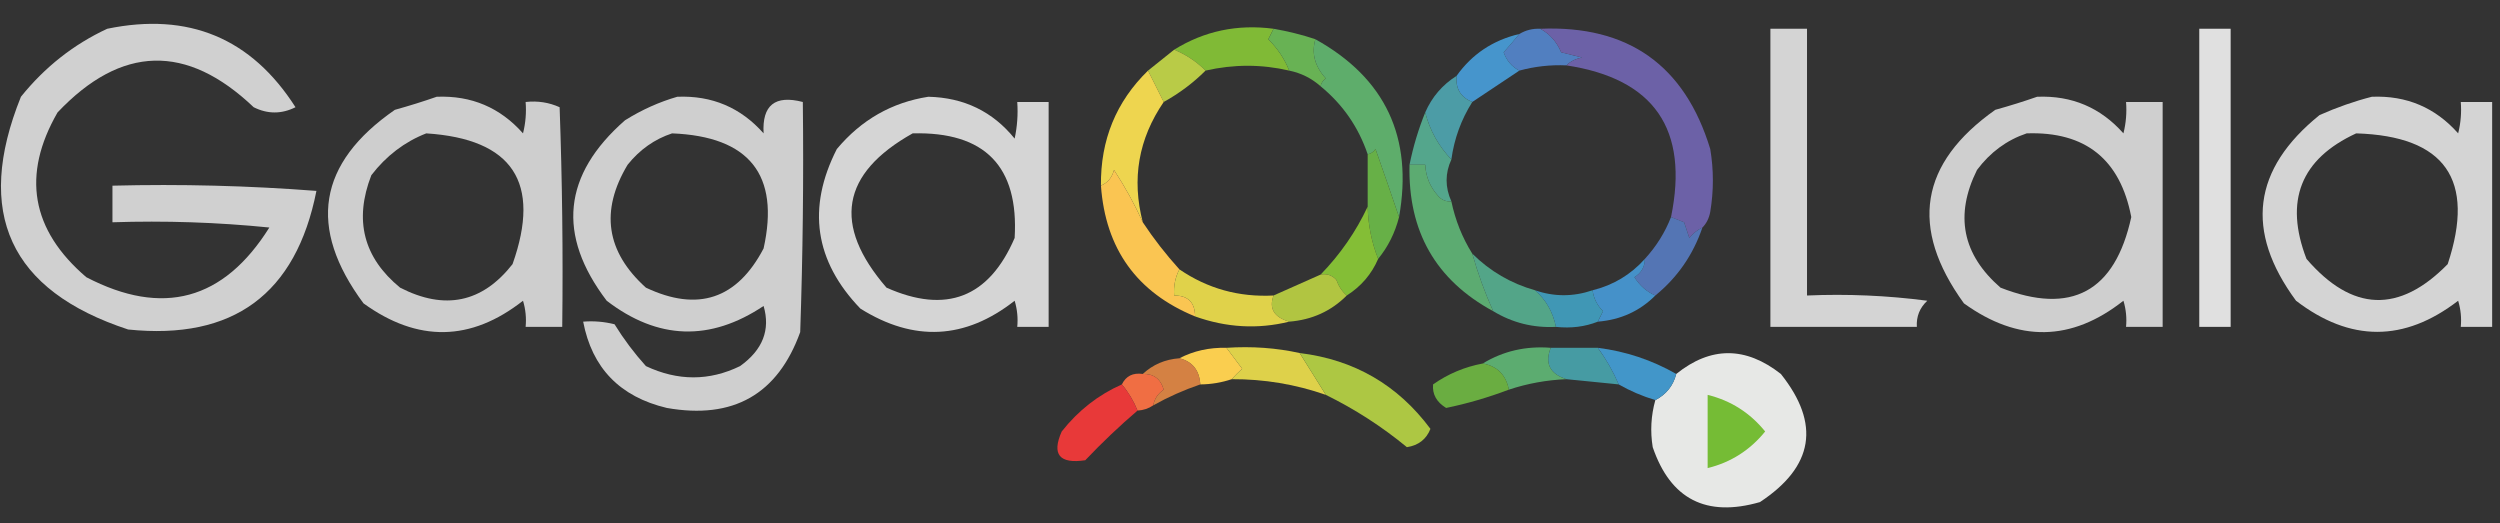 <svg clip-rule="evenodd" fill-rule="evenodd" height="100" image-rendering="optimizeQuality" shape-rendering="geometricPrecision" text-rendering="geometricPrecision" width="478" xmlns="http://www.w3.org/2000/svg"><rect width="100%" height="100%" fill="#333333" stroke="none"/><path d="m20.5 5.5c15.559-3.213 27.559 1.787 36 15-2.667 1.333-5.333 1.333-8 0-12.815-12.203-25.315-11.869-37.5 1-6.886 11.969-5.052 22.469 5.5 31.5 14.601 7.6 26.268 4.433 35-9.5-9.978-.999-19.978-1.332-30-1 0-2.333 0-4.667 0-7 13.017-.333 26.017.001 39 1-3.913 19.739-15.913 28.573-36 26.5-22.632-7.436-29.466-22.269-20.5-44.5 4.571-5.679 10.071-10.013 16.5-13z" fill="#fefefe" opacity=".771"/><path d="m338.5 5.5h7v51c7.696-.331 15.362.003 23 1-1.45 1.35-2.117 3.017-2 5-9.333 0-18.667 0-28 0 0-19 0-38 0-57z" fill="#fefefe" opacity=".79"/><path d="m420.5 5.5h6v57c-2 0-4 0-6 0 0-19 0-38 0-57z" fill="#fefefe" opacity=".854"/><path d="m243.5 5.5c-.304.65-.637 1.317-1 2 1.778 1.764 3.111 3.764 4 6-5.289-1.23-10.622-1.23-16 0-1.731-1.73-3.731-3.063-6-4 5.754-3.575 12.088-4.909 19-4z" fill="#82be36" opacity=".966"/><path d="m243.5 5.5c2.721.463 5.388 1.129 8 2-.776 2.692-.109 5.191 2 7.5-.556.383-.889.883-1 1.5-1.716-1.525-3.716-2.525-6-3-.889-2.236-2.222-4.236-4-6 .363-.683.696-1.35 1-2z" fill="#68b254"/><path d="m294.5 5.5c1.809.981 3.143 2.481 4 4.5 1.333.333 2.667.667 4 1-1.237.232-2.237.732-3 1.5-3.07-.132-6.07.201-9 1-1.429-.734-2.429-1.901-3-3.5 1.044-1.174 2.044-2.341 3-3.5 1.208-.734 2.541-1.067 4-1z" fill="#517fc0"/><path d="m294.5 5.5c16.795-.699 27.628 6.968 32.5 23 .667 4 .667 8 0 12-.232 1.238-.732 2.237-1.5 3-.958.453-1.792 1.119-2.5 2-.333-1-.667-2-1-3-.951-.384-1.784-.717-2.5-1 3.452-16.787-3.215-26.454-20-29 .763-.768 1.763-1.268 3-1.5-1.333-.333-2.667-.667-4-1-.857-2.019-2.191-3.519-4-4.5z" fill="#6d62a9" opacity=".99"/><path d="m224.5 9.5c2.269.937 4.269 2.27 6 4-2.36 2.353-5.027 4.353-8 6-.992-1.956-1.992-3.956-3-6 1.642-1.303 3.309-2.636 5-4z" fill="#b9cb47"/><path d="m251.5 7.5c13.382 7.435 18.716 18.769 16 34-1.432-4.232-2.932-8.565-4.5-13-.383.556-.883.889-1.5 1-1.768-5.208-4.768-9.542-9-13 .111-.617.444-1.117 1-1.5-2.109-2.308-2.776-4.809-2-7.5z" fill="#5ead6b"/><path d="m290.5 6.5c-.956 1.159-1.956 2.326-3 3.5.571 1.599 1.571 2.766 3 3.5-3 2-6 4-9 6-2.227-.901-3.227-2.567-3-5 2.958-4.152 6.958-6.818 12-8z" fill="#4695cc"/><g fill="#fefefe"><path d="m83.5 18.5c6.633-.265 12.133 2.068 16.5 7 .495-1.973.662-3.973.5-6 2.292-.256 4.459.077 6.5 1 .5 13.996.667 27.996.5 42-2.333 0-4.667 0-7 0 .16-1.699-.006-3.366-.5-5-9.967 7.826-20.134 7.993-30.5.5-10.734-14.472-8.734-26.805 6-37 2.81-.782 5.477-1.616 8-2.5zm-2 7c16.534 1.069 22.033 9.402 16.5 25-5.788 7.379-12.955 8.879-21.5 4.5-7.003-5.742-8.836-12.909-5.5-21.5 2.855-3.711 6.355-6.377 10.5-8z" opacity=".762"/><path d="m129.5 18.5c6.629-.267 12.129 2.066 16.5 7-.313-5.385 2.187-7.385 7.5-6 .167 14.671 0 29.337-.5 44-4.304 11.909-12.804 16.742-25.5 14.5-8.97-2.134-14.303-7.634-16-16.5 2.027-.162 4.027.004 6 .5 1.757 2.846 3.757 5.512 6 8 6.106 2.868 12.106 2.868 18 0 4.332-3.099 5.832-6.933 4.5-11.5-10.227 6.827-20.227 6.494-30-1-9.559-12.578-8.392-24.078 3.5-34.5 3.203-2.003 6.536-3.503 10-4.5zm-1 7c14.791.594 20.624 7.928 17.5 22-5.073 9.691-12.573 12.191-22.5 7.5-7.615-6.856-8.781-14.689-3.5-23.5 2.322-2.895 5.155-4.895 8.5-6z" opacity=".765"/><path d="m177.5 18.5c6.814.158 12.314 2.824 16.5 8 .497-2.31.663-4.643.5-7h6v43c-2 0-4 0-6 0 .16-1.699-.006-3.366-.5-5-9.435 7.417-19.268 7.917-29.5 1.5-8.735-9.079-10.235-19.245-4.5-30.5 4.669-5.579 10.502-8.912 17.5-10zm-3 7c13.814-.354 20.314 6.313 19.5 20-4.92 11.419-13.086 14.586-24.5 9.5-10.364-11.984-8.697-21.817 5-29.5z" opacity=".8"/><path d="m389.5 18.5c6.629-.267 12.129 2.066 16.5 7 .495-1.973.662-3.973.5-6h7v43c-2.333 0-4.667 0-7 0 .16-1.699-.006-3.366-.5-5-9.928 7.834-20.095 8.001-30.5.5-10.464-14.456-8.464-26.79 6-37 2.81-.782 5.477-1.616 8-2.5zm-2 7c11.22-.387 17.886 4.946 20 16-3.116 14.298-11.449 18.798-25 13.5-7.297-6.338-8.797-13.838-4.5-22.5 2.529-3.385 5.696-5.718 9.5-7z" opacity=".768"/><path d="m453.5 18.5c6.629-.267 12.129 2.066 16.5 7 .495-1.973.662-3.973.5-6h6v43c-2 0-4 0-6 0 .16-1.699-.006-3.366-.5-5-10.303 7.932-20.637 7.932-31 0-9.817-13.319-8.317-25.153 4.5-35.5 3.35-1.486 6.684-2.653 10-3.5zm-3 7c17.022.52 22.855 8.853 17.5 25-9.272 9.471-18.272 9.138-27-1-4.272-11.104-1.105-19.104 9.5-24z" opacity=".793"/></g><path d="m278.5 14.5c-.227 2.433.773 4.099 3 5-2.123 3.367-3.456 7.034-4 11-2.461-2.591-4.128-5.591-5-9 1.281-2.947 3.281-5.281 6-7z" fill="#4d9fa9" opacity=".967"/><path d="m272.5 21.5c.872 3.409 2.539 6.409 5 9-1.214 2.629-1.214 5.296 0 8-.996.086-1.829-.248-2.5-1-1.559-1.717-2.392-3.717-2.5-6-1 0-2 0-3 0 .693-3.442 1.693-6.775 3-10z" fill="#54a68c"/><path d="m219.5 13.5c1.008 2.044 2.008 4.044 3 6-4.82 7.038-6.154 14.704-4 23-1.538-3.4-3.371-6.733-5.5-10-.377 1.442-1.21 2.442-2.5 3-.099-8.726 2.901-16.059 9-22z" fill="#eed54f"/><path d="m267.5 41.5c-.778 3.039-2.112 5.706-4 8-1.258-3.194-1.924-6.527-2-10 0-3.333 0-6.667 0-10 .617-.111 1.117-.444 1.5-1 1.568 4.435 3.068 8.768 4.5 13z" fill="#69b448" opacity=".965"/><path d="m319.5 41.5c.716.283 1.549.616 2.5 1 .333 1 .667 2 1 3 .708-.88 1.542-1.547 2.5-2-1.77 5.213-4.77 9.547-9 13-1.634-.707-2.968-1.873-4-3.5 1.323-.816 1.989-1.983 2-3.5 2.194-2.4 3.861-5.066 5-8z" fill="#5779bb" opacity=".95"/><path d="m269.5 31.5h3c.108 2.283.941 4.283 2.5 6 .671.752 1.504 1.086 2.5 1 .757 3.611 2.09 6.945 4 10 1.081 3.815 2.414 7.482 4 11-10.979-5.942-16.312-15.275-16-28z" fill="#5cab71"/><path d="m218.5 42.5c2.08 3.142 4.414 6.142 7 9-.801 1.542-1.134 3.208-1 5 2.642-.012 3.975 1.321 4 4-11.127-4.568-17.127-12.902-18-25 1.29-.558 2.123-1.558 2.5-3 2.129 3.267 3.962 6.601 5.5 10z" fill="#fbc653" opacity=".996"/><path d="m261.5 39.5c.076 3.473.742 6.806 2 10-1.257 2.927-3.257 5.261-6 7-.891-.761-1.558-1.761-2-3-.825-.886-1.825-1.219-3-1 3.764-3.882 6.764-8.216 9-13z" fill="#84be36"/><path d="m281.5 48.5c3.404 3.368 7.404 5.701 12 7 2.076 1.808 3.409 4.141 4 7-4.332.221-8.332-.779-12-3-1.586-3.518-2.919-7.185-4-11z" fill="#53a588"/><path d="m314.5 49.5c-.011 1.517-.677 2.684-2 3.5 1.032 1.627 2.366 2.793 4 3.5-2.981 2.988-6.648 4.654-11 5 .304-.65.637-1.317 1-2-1.13-1.122-1.797-2.456-2-4 3.964-.981 7.297-2.981 10-6z" fill="#4591c9"/><path d="m252.5 52.5c1.175-.219 2.175.114 3 1 .442 1.239 1.109 2.239 2 3-2.981 2.988-6.648 4.654-11 5-2.912-.845-3.912-2.512-3-5 2.957-1.323 5.957-2.657 9-4z" fill="#b4c842" opacity=".979"/><path d="m293.5 55.5c3.634 1.258 7.3 1.258 11 0 .203 1.544.87 2.878 2 4-.363.683-.696 1.35-1 2-2.448.973-5.115 1.306-8 1-.591-2.859-1.924-5.192-4-7z" fill="#419ab9" opacity=".971"/><path d="m225.5 51.5c5.387 3.682 11.387 5.349 18 5-.912 2.488.088 4.155 3 5-6.001 1.478-12.001 1.144-18-1-.025-2.679-1.358-4.012-4-4-.134-1.792.199-3.458 1-5z" fill="#e2d44b" opacity=".991"/><path d="m234.5 66.5c.976 1.315 1.976 2.648 3 4-.743.682-1.409 1.349-2 2-1.935.649-3.935.983-6 1-.17-2.704-1.503-4.371-4-5 2.719-1.413 5.719-2.08 9-2z" fill="#face4f"/><path d="m296.5 66.5h9c1.574 2.143 2.908 4.476 4 7-3.333-.333-6.667-.667-10-1-3.176-1.017-4.176-3.017-3-6z" fill="#479fa7" opacity=".97"/><path d="m316.5 76.5c2.087-1.085 3.42-2.751 4-5 6.583-5.297 13.25-5.297 20 0 7.617 9.554 6.283 17.721-4 24.5-10.265 2.952-17.098-.548-20.5-10.5-.495-3.031-.329-6.031.5-9z" fill="#fcfdfb" opacity=".89"/><path d="m234.5 66.5c4.863-.32 9.53.014 14 1 1.678 2.695 3.344 5.361 5 8-5.797-2.025-11.797-3.025-18-3 .591-.651 1.257-1.318 2-2-1.024-1.352-2.024-2.685-3-4z" fill="#e0d34a" opacity=".986"/><path d="m296.5 66.5c-1.176 2.983-.176 4.983 3 6-3.791.159-7.458.825-11 2-.569-2.834-2.236-4.501-5-5 3.905-2.376 8.239-3.376 13-3z" fill="#5cac70"/><path d="m225.5 68.5c2.497.629 3.83 2.296 4 5-3.118 1.059-6.118 2.392-9 4 .221-1.235.888-2.235 2-3-.577-2.05-1.91-3.05-4-3 1.926-1.793 4.259-2.793 7-3z" fill="#f49146" opacity=".829"/><path d="m283.5 69.5c2.764.499 4.431 2.166 5 5-3.978 1.504-7.978 2.67-12 3.5-1.829-1.113-2.663-2.613-2.5-4.5 2.865-2.015 6.032-3.348 9.5-4z" fill="#6fb742" opacity=".924"/><path d="m305.5 66.5c5.351.673 10.351 2.339 15 5-.58 2.249-1.913 3.915-4 5-2.518-.764-4.851-1.764-7-3-1.092-2.524-2.426-4.857-4-7z" fill="#4296c9"/><path d="m218.5 71.5c2.09-.05 3.423.95 4 3-1.112.765-1.779 1.765-2 3-.891.61-1.891.943-3 1-.763-1.868-1.763-3.535-3-5 .787-1.604 2.12-2.271 4-2z" fill="#f06e43"/><path d="m248.5 67.5c10.43 1.273 18.764 6.106 25 14.5-.786 1.988-2.286 3.154-4.5 3.5-4.771-3.935-9.937-7.269-15.5-10-1.656-2.639-3.322-5.305-5-8z" fill="#adc743"/><path d="m326.5 75.5c4.429 1.088 8.095 3.421 11 7-2.905 3.579-6.571 5.912-11 7 0-4.667 0-9.333 0-14z" fill="#75bc35"/><path d="m214.5 73.5c1.237 1.465 2.237 3.132 3 5-3.438 2.935-6.771 6.101-10 9.5-4.95.729-6.45-1.105-4.5-5.5 3.155-4.003 6.988-7.003 11.5-9z" fill="#e83939"/></svg>